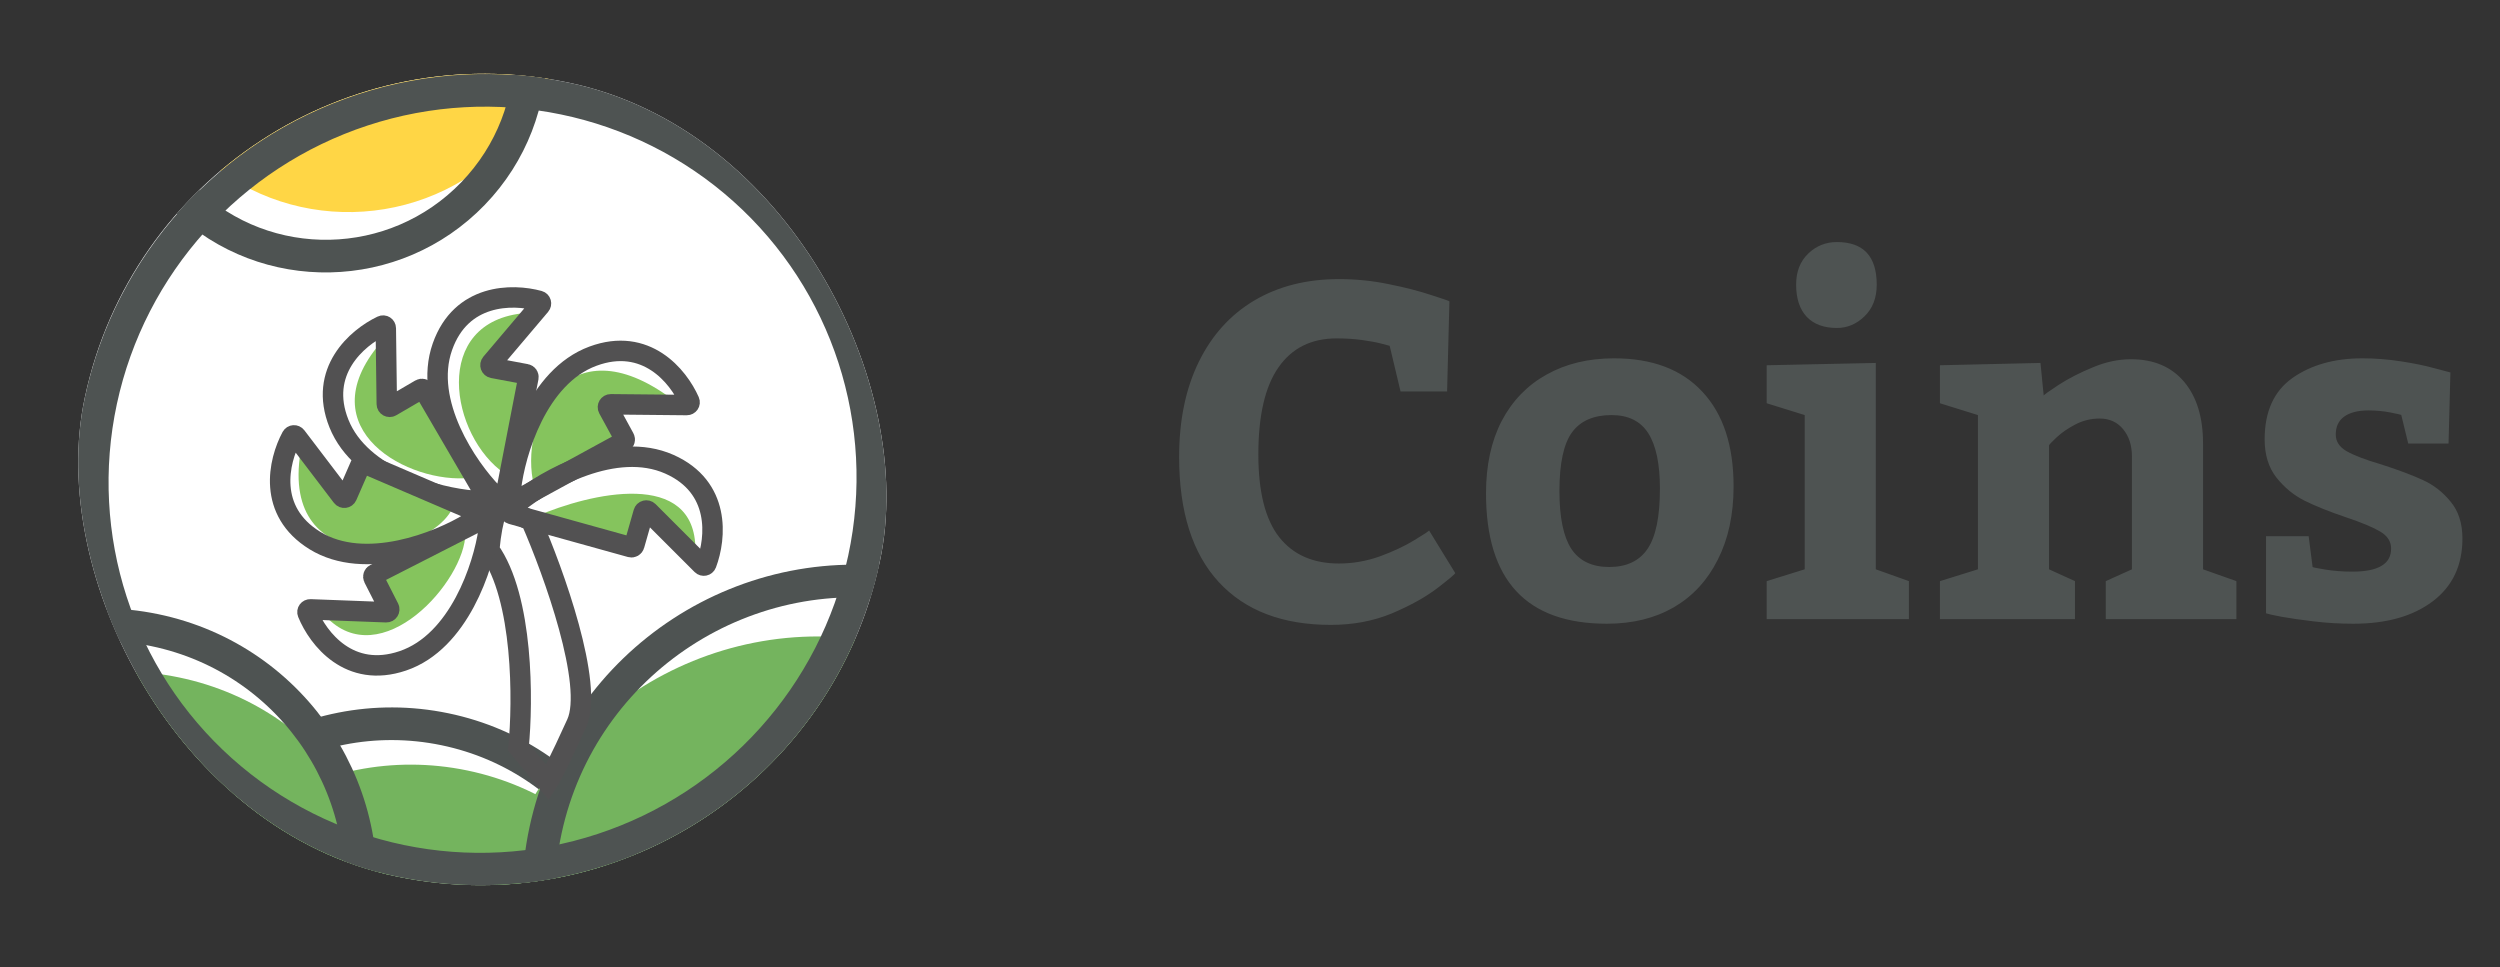 <svg width="106" height="41" viewBox="0 0 106 41" fill="none" xmlns="http://www.w3.org/2000/svg">
<rect x="0" y="0" width="106" height="41" fill="#333333" stroke="none"/>
<g clip-path="url(#clip0_2_584)">
<g clip-path="url(#clip1_2_584)">
<rect width="34.424" height="34.428" rx="17.188" transform="matrix(0.979 0.203 -0.21 0.978 7.215 0)" fill="white"/>
<circle cx="11.732" cy="11.732" r="11.732" transform="matrix(0.979 0.203 -0.21 0.978 8.326 30.286)" fill="#74B45E"/>
<circle cx="11.732" cy="11.732" r="11.039" transform="matrix(0.979 0.203 -0.21 0.978 7.521 27.86)" stroke="#4E5352" stroke-width="1.386"/>
<circle cx="13.979" cy="13.979" r="13.979" transform="matrix(0.979 0.203 -0.21 0.978 23.849 24.442)" fill="#74B45E"/>
<circle cx="13.979" cy="13.979" r="13.286" transform="matrix(0.979 0.203 -0.21 0.978 25.387 21.398)" stroke="#4E5352" stroke-width="1.386"/>
<circle cx="11.732" cy="11.732" r="11.732" transform="matrix(0.979 0.203 -0.21 0.978 -3.896 26.341)" fill="#74B45E"/>
<circle cx="11.732" cy="11.732" r="11.039" transform="matrix(0.979 0.203 -0.21 0.978 -4.783 23.658)" stroke="#4E5352" stroke-width="1.386"/>
<circle cx="9.303" cy="9.303" r="9.303" transform="matrix(-0.719 -0.691 0.697 -0.721 15.032 12.838)" fill="#FFD645"/>
<circle cx="9.303" cy="9.303" r="8.61" transform="matrix(-0.719 -0.691 0.697 -0.721 14.067 15.397)" stroke="#4E5352" stroke-width="1.386"/>
<path d="M20.742 23.319C22.199 25.357 22.178 29.743 21.985 31.681L23.222 33.182C23.323 33.029 23.709 32.312 24.451 30.672C25.193 29.032 23.476 24.264 22.524 22.085L21.274 21.464C21.158 21.432 20.89 21.758 20.742 23.319Z" stroke="#525152" stroke-width="0.867"/>
<path d="M22.301 13.271C18.225 13.596 19.093 18.514 21.412 20.088L21.972 18.231L22.258 15.724L21.138 15.315L21.603 14.637C21.792 14.406 22.197 13.81 22.301 13.271Z" fill="#85C45D"/>
<path d="M22.404 16.008L21.618 20.06L21.405 21.157C21.387 21.251 21.271 21.288 21.201 21.222L20.884 20.92C19.828 19.836 17.925 17.073 18.758 14.702C19.55 12.449 21.718 12.445 22.854 12.756C22.937 12.779 22.965 12.879 22.909 12.944L20.825 15.404C20.765 15.475 20.804 15.584 20.895 15.601L22.308 15.866C22.374 15.878 22.417 15.942 22.404 16.008Z" stroke="#525152" stroke-width="0.867"/>
<path d="M28.483 16.915C24.011 13.596 21.986 17.936 22.64 20.589L24.432 19.833L26.556 18.451L26.166 17.326L26.985 17.251C27.283 17.249 28 17.18 28.483 16.915Z" fill="#85C45D"/>
<path d="M26.427 18.744L22.791 20.729L21.806 21.267C21.722 21.313 21.62 21.247 21.627 21.152L21.661 20.715C21.836 19.208 22.776 15.976 25.14 15.102C27.385 14.271 28.755 15.938 29.23 17.012C29.265 17.09 29.205 17.175 29.119 17.174L25.899 17.142C25.806 17.141 25.746 17.241 25.79 17.322L26.476 18.579C26.508 18.638 26.486 18.712 26.427 18.744Z" stroke="#525152" stroke-width="0.867"/>
<path d="M29.486 23.318C29.497 19.845 25.003 20.917 22.755 21.887L24.559 22.593L27.039 23.078L27.551 21.999L28.186 22.515C28.399 22.721 28.957 23.171 29.486 23.318Z" fill="#85C45D"/>
<path d="M26.742 23.2L22.764 22.094L21.688 21.794C21.595 21.768 21.568 21.65 21.641 21.587L21.971 21.296C23.152 20.334 26.087 18.666 28.381 19.683C30.56 20.651 30.365 22.804 29.95 23.908C29.92 23.988 29.818 24.008 29.757 23.947L27.49 21.68C27.424 21.615 27.312 21.644 27.287 21.734L26.893 23.115C26.874 23.18 26.807 23.218 26.742 23.2Z" stroke="#525152" stroke-width="0.867"/>
<path d="M16.113 14.563C13.018 18.225 17.357 20.539 19.931 20.261L19.132 18.501L17.697 16.432L16.579 16.858L16.484 16.045C16.476 15.748 16.389 15.036 16.113 14.563Z" fill="#85C45D"/>
<path d="M17.994 16.55L20.068 20.106L20.629 21.068C20.677 21.151 20.614 21.255 20.518 21.25L20.079 21.231C18.564 21.109 15.302 20.283 14.371 17.958C13.487 15.749 15.127 14.326 16.193 13.816C16.271 13.778 16.357 13.836 16.358 13.921L16.4 17.131C16.401 17.224 16.502 17.28 16.583 17.233L17.828 16.507C17.886 16.473 17.96 16.492 17.994 16.55Z" stroke="#525152" stroke-width="0.867"/>
<path d="M13.79 26.113C16.146 28.658 19.734 24.632 19.734 22.604L17.922 23.31L15.76 24.632L16.117 25.767L15.297 25.82C15 25.813 14.281 25.863 13.79 26.113Z" fill="#85C45D"/>
<path d="M15.896 24.343L19.586 22.46L20.584 21.95C20.67 21.906 20.771 21.974 20.76 22.07L20.714 22.506C20.497 24.007 19.466 27.212 17.079 28.02C14.812 28.788 13.49 27.083 13.045 25.996C13.012 25.917 13.075 25.833 13.161 25.837L16.378 25.959C16.471 25.962 16.534 25.865 16.492 25.782L15.842 24.506C15.812 24.447 15.836 24.373 15.896 24.343Z" stroke="#525152" stroke-width="0.867"/>
<path d="M12.743 19.167C11.861 24.589 18.225 23.721 19.218 21.483L17.525 20.543L15.135 19.73L14.483 20.733L13.924 20.137C13.741 19.904 13.248 19.384 12.743 19.167Z" fill="#85C45D"/>
<path d="M15.446 19.65L19.237 21.277L20.263 21.717C20.351 21.755 20.362 21.876 20.281 21.93L19.915 22.174C18.617 22.97 15.487 24.234 13.352 22.919C11.324 21.669 11.805 19.56 12.364 18.52C12.405 18.445 12.508 18.439 12.56 18.507L14.502 21.057C14.558 21.131 14.673 21.117 14.71 21.032L15.286 19.714C15.312 19.652 15.384 19.623 15.446 19.65Z" stroke="#525152" stroke-width="0.867"/>
<circle cx="17.224" cy="17.224" r="16.53" transform="matrix(0.979 0.203 -0.21 0.978 7.215 0)" stroke="#4E5352" stroke-width="1.386"/>
</g>
</g>
<path d="M58.922 14.662C58.869 14.649 58.745 14.617 58.548 14.564C58.352 14.512 58.087 14.463 57.753 14.417C57.419 14.371 57.059 14.348 56.673 14.348C55.599 14.348 54.778 14.758 54.208 15.576C53.639 16.388 53.354 17.618 53.354 19.268C53.354 20.852 53.648 22.021 54.237 22.774C54.827 23.52 55.671 23.893 56.771 23.893C57.36 23.893 57.94 23.792 58.509 23.589C59.079 23.379 59.566 23.15 59.972 22.901C60.385 22.653 60.591 22.515 60.591 22.489L61.701 24.296C61.701 24.335 61.445 24.551 60.935 24.944C60.424 25.33 59.779 25.687 59 26.014C58.221 26.335 57.364 26.495 56.427 26.495C54.378 26.495 52.794 25.89 51.675 24.679C50.555 23.461 49.995 21.694 49.995 19.376C49.995 17.818 50.274 16.473 50.83 15.34C51.386 14.208 52.172 13.34 53.187 12.738C54.208 12.136 55.403 11.834 56.771 11.834C57.498 11.834 58.205 11.906 58.892 12.05C59.58 12.188 60.178 12.342 60.689 12.512C61.2 12.676 61.455 12.764 61.455 12.777L61.357 16.597H59.383L58.922 14.662ZM68.437 15.193C70.054 15.193 71.301 15.664 72.178 16.607C73.062 17.55 73.504 18.888 73.504 20.623C73.504 21.815 73.281 22.849 72.836 23.726C72.398 24.604 71.776 25.278 70.971 25.749C70.165 26.214 69.219 26.446 68.133 26.446C64.715 26.446 63.007 24.604 63.007 20.918C63.007 19.726 63.229 18.702 63.674 17.844C64.126 16.987 64.761 16.332 65.579 15.88C66.398 15.422 67.35 15.193 68.437 15.193ZM68.329 17.599C67.57 17.599 67.01 17.844 66.65 18.335C66.296 18.826 66.12 19.654 66.12 20.82C66.12 21.933 66.287 22.748 66.62 23.265C66.961 23.782 67.498 24.041 68.231 24.041C68.971 24.041 69.514 23.782 69.861 23.265C70.208 22.748 70.381 21.9 70.381 20.721C70.381 19.674 70.218 18.892 69.89 18.375C69.563 17.857 69.043 17.599 68.329 17.599ZM76.156 12.07C76.156 11.52 76.326 11.082 76.666 10.754C77.007 10.427 77.412 10.263 77.884 10.263C79.01 10.263 79.573 10.866 79.573 12.07C79.573 12.633 79.399 13.082 79.052 13.415C78.712 13.743 78.322 13.906 77.884 13.906C77.334 13.906 76.908 13.749 76.607 13.435C76.306 13.114 76.156 12.659 76.156 12.07ZM80.938 24.64V26.25H74.908V24.64L76.519 24.139V17.599L74.908 17.098V15.487L79.534 15.389V24.139L80.938 24.64ZM86.653 16.774C86.653 16.748 86.862 16.597 87.281 16.322C87.707 16.047 88.191 15.798 88.735 15.576C89.278 15.347 89.818 15.232 90.355 15.232C91.317 15.232 92.067 15.55 92.604 16.185C93.141 16.82 93.409 17.694 93.409 18.806V24.139L94.823 24.64V26.25H89.285V24.64L90.394 24.139V19.356C90.394 18.885 90.27 18.499 90.021 18.198C89.772 17.897 89.442 17.746 89.029 17.746C88.656 17.746 88.309 17.831 87.988 18.001C87.674 18.165 87.409 18.348 87.193 18.551C86.984 18.748 86.879 18.859 86.879 18.885V24.139L87.979 24.64V26.25H82.254V24.64L83.864 24.139V17.599L82.254 17.098V15.487L86.516 15.389L86.653 16.774ZM98.054 24.041C98.054 24.054 98.231 24.09 98.584 24.148C98.938 24.207 99.324 24.237 99.743 24.237C100.843 24.237 101.389 23.91 101.383 23.255C101.383 22.96 101.229 22.721 100.921 22.538C100.614 22.355 100.126 22.152 99.458 21.929C98.745 21.687 98.159 21.451 97.7 21.222C97.249 20.993 96.856 20.669 96.522 20.25C96.188 19.825 96.021 19.284 96.021 18.63C96.021 17.451 96.414 16.584 97.2 16.027C97.992 15.471 98.98 15.193 100.165 15.193C100.702 15.193 101.245 15.235 101.795 15.32C102.352 15.406 102.816 15.501 103.19 15.605C103.569 15.704 103.805 15.766 103.897 15.792L103.818 18.806H102.109L101.815 17.599C101.815 17.586 101.664 17.55 101.363 17.491C101.069 17.432 100.754 17.402 100.42 17.402C99.975 17.402 99.632 17.491 99.389 17.667C99.154 17.838 99.036 18.09 99.036 18.424C99.036 18.718 99.19 18.954 99.497 19.131C99.805 19.307 100.293 19.494 100.961 19.69C101.674 19.919 102.26 20.139 102.718 20.348C103.183 20.558 103.579 20.865 103.906 21.271C104.24 21.671 104.407 22.191 104.407 22.833C104.407 23.972 103.988 24.859 103.15 25.494C102.312 26.129 101.19 26.446 99.782 26.446C99.219 26.446 98.663 26.414 98.113 26.348C97.563 26.283 97.108 26.217 96.748 26.152C96.394 26.086 96.172 26.037 96.08 26.005V22.735H97.887L98.054 24.041Z" fill="#4E5352"/>
<defs>
<clipPath id="clip0_2_584">
<rect width="40.5" height="40.5" fill="white"/>
</clipPath>
<clipPath id="clip1_2_584">
<rect width="34.424" height="34.428" rx="17.188" transform="matrix(0.979 0.203 -0.21 0.978 7.215 0)" fill="white"/>
</clipPath>
</defs>
</svg>
